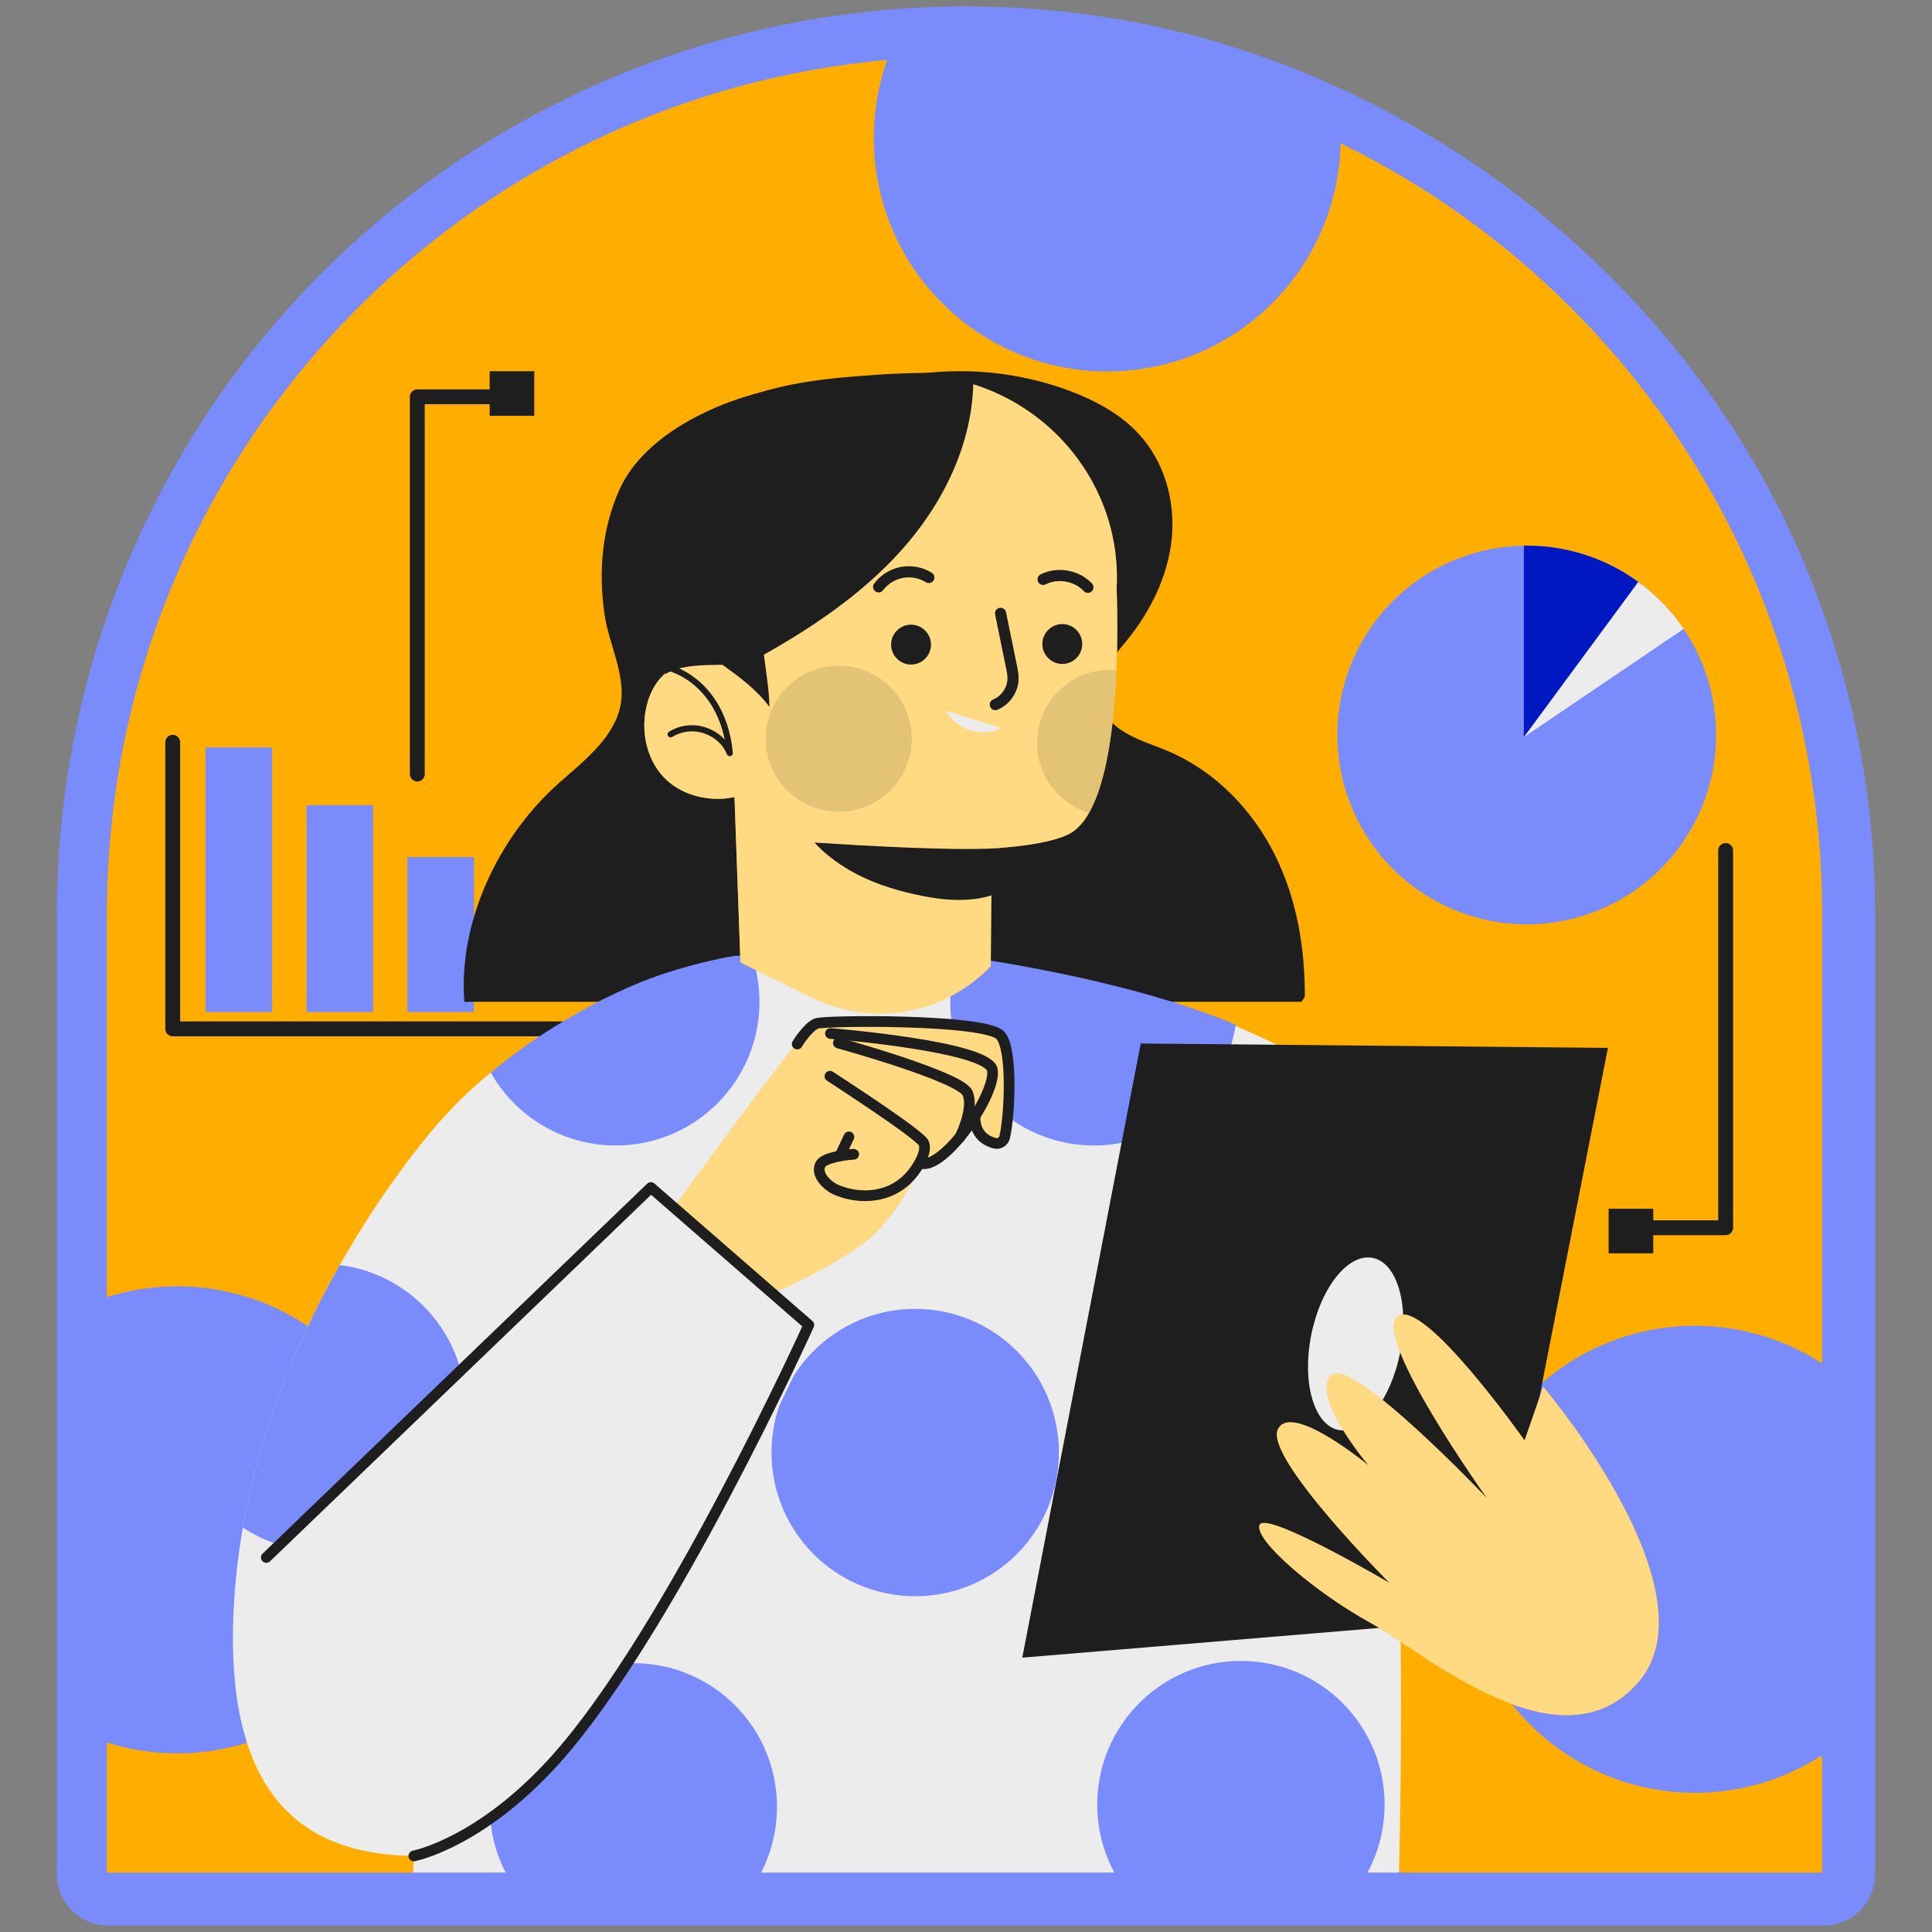 <svg width="296" height="296" viewBox="0 0 296 296" fill="none" xmlns="http://www.w3.org/2000/svg">
<rect x="0" y="0" width="296" height="296" fill="#808080" stroke="none"/>
<path d="M16.607 295.016C12.246 295.016 8.709 291.48 8.709 287.119V140.274C8.709 79.555 47.507 26.265 105.251 7.669C119.013 3.233 133.396 0.984 148 0.984C155.734 0.984 163.455 1.623 170.947 2.883C217.254 10.672 258.191 42.981 276.404 86.22C276.561 86.579 276.726 86.975 276.875 87.389C283.786 104.162 287.29 121.954 287.29 140.274V287.119C287.29 291.48 283.754 295.017 279.393 295.017H16.607V295.016Z" fill="#7A8BFC"/>
<path d="M279.166 140.054V209.271L264.831 239.291L279.166 269.311V286.898H214.873L141.616 264.83L63.429 286.898H16.38V267.07L32.961 233.018L16.38 198.518V140.054C16.38 81.55 54.602 31.983 107.446 14.965C116.541 12.03 126.083 10.069 135.927 9.187C139.823 8.845 144.783 24 148.784 24C156.155 24 163.698 24.607 170.739 25.792C183.44 27.885 194.208 16.465 205.395 21.954C218.543 28.363 230.455 36.918 240.681 47.145C264.451 70.916 279.166 103.767 279.166 140.054Z" fill="#FFAE00"/>
<path d="M205.395 21.954C204.973 41.342 189.127 56.911 169.648 56.911C149.892 56.911 133.875 40.907 133.875 21.138C133.875 16.953 134.598 12.925 135.928 9.187C139.824 8.845 143.773 8.661 147.773 8.661C155.144 8.661 162.37 9.266 169.411 10.45C182.112 12.543 194.207 16.465 205.395 21.954Z" fill="#7A8BFC"/>
<path d="M62.932 232.844C62.932 252.613 46.915 268.63 27.159 268.63C23.395 268.63 19.775 268.051 16.38 266.971V198.728C19.776 197.649 23.395 197.07 27.159 197.07C46.915 197.07 62.932 213.088 62.932 232.844Z" fill="#7A8BFC"/>
<path d="M279.166 208.889V268.907C273.572 272.553 266.886 274.672 259.7 274.672C239.944 274.672 223.927 258.654 223.927 238.899C223.927 219.143 239.944 203.125 259.7 203.125C266.886 203.124 273.572 205.243 279.166 208.889Z" fill="#7A8BFC"/>
<path d="M26.464 113.723V157.633H87.4" stroke="#1E1E1F" stroke-width="2.277" stroke-miterlimit="10" stroke-linecap="round" stroke-linejoin="round"/>
<path d="M41.698 114.507H31.505V155.056H41.698V114.507Z" fill="#7A8BFC"/>
<path d="M57.156 123.356H46.963V155.057H57.156V123.356Z" fill="#7A8BFC"/>
<path d="M72.615 131.31H62.421V155.057H72.615V131.31Z" fill="#7A8BFC"/>
<path d="M71.142 153.489H199.392C199.47 153.489 199.83 152.752 199.908 152.752C199.958 145.242 198.669 137.632 195.269 130.862C191.87 124.092 186.243 118.207 179.075 115.129C176.87 114.183 174.529 113.497 172.468 112.289C170.407 111.081 168.596 109.202 168.285 106.91C167.836 103.606 170.492 100.766 172.632 98.135C176.322 93.598 178.97 88.177 179.526 82.454C180.083 76.732 178.407 70.716 174.409 66.422C171.61 63.414 167.835 61.369 163.915 59.896C156.03 56.933 147.277 56.116 138.941 57.565C131.384 58.879 127.461 58.102 119.885 59.397C110.79 60.953 98.836 66.251 94.896 75.03C92.198 81.04 91.67 87.762 92.632 94.225C93.275 98.545 95.736 103.132 95.157 107.506C94.469 112.693 89.731 116.353 85.711 119.899C76.307 128.192 70.198 141.294 71.142 153.489Z" fill="#1E1E1F"/>
<path d="M214.345 286.899H209.272L190.678 275.137L170.851 286.899H116.636L95.353 276.705L77.543 286.899H63.288L63.407 284.346C47.073 284.175 33.964 275.896 35.873 245.229C35.978 243.505 36.136 241.767 36.333 240.057C36.57 238.043 36.86 236.029 37.202 234.029C37.807 230.554 38.584 227.105 39.519 223.697C40.901 218.682 42.612 213.76 44.613 208.956C46.442 204.573 48.495 200.296 50.759 196.136C51.181 195.36 51.615 194.596 52.049 193.82C53.642 191.017 55.326 188.253 57.09 185.555C58.893 182.817 60.775 180.132 62.762 177.513C64.105 175.749 65.487 174.025 66.921 172.327C68.567 170.537 70.185 168.747 71.989 167.089C73.029 166.141 74.095 165.22 75.187 164.325C80.841 159.691 87.152 161.296 94.262 157.942C101.119 154.706 108.745 146.436 115.948 145.945C116.926 145.878 117.903 145.844 118.877 145.844C128.52 145.844 136.998 146.438 146.641 146.438C146.641 146.438 146.681 146.438 146.746 146.451C147.023 146.491 156.481 157.259 157.941 157.522C169.517 159.608 178.532 152.657 189.313 157.186C191.111 157.942 192.897 158.747 194.671 159.609C197.609 161.037 200.532 162.609 202.897 164.863C207.611 169.354 208.839 177.432 209.975 183.58C210.08 184.133 210.172 184.698 210.277 185.277C214.076 206.185 214.581 227.925 214.581 249.138C214.581 249.954 214.595 250.757 214.595 251.56C214.753 267.183 214.503 280.516 214.345 286.899Z" fill="#ECECED"/>
<path d="M140.215 244.557C152.371 244.557 162.226 234.702 162.226 222.546C162.226 210.389 152.371 200.535 140.215 200.535C128.059 200.535 118.204 210.389 118.204 222.546C118.204 234.702 128.059 244.557 140.215 244.557Z" fill="#7A8BFC"/>
<path d="M189.337 156.98C187.666 167.47 178.571 175.499 167.608 175.499C155.446 175.499 145.588 165.64 145.588 153.492C145.588 151.031 145.996 148.662 146.746 146.451C148.51 146.674 171.898 149.728 189.337 156.98Z" fill="#7A8BFC"/>
<path d="M116.356 153.492C116.356 165.64 106.497 175.499 94.349 175.499C86.123 175.499 78.963 170.997 75.186 164.325C78.739 161.389 82.517 158.718 86.491 156.362C91.572 153.335 97.034 150.624 102.693 148.86C105.918 147.846 109.208 147.03 112.538 146.438H115.197C115.948 148.649 116.356 151.031 116.356 153.492Z" fill="#7A8BFC"/>
<path d="M71.33 215.655C71.33 227.816 61.471 237.661 49.31 237.661C44.835 237.661 40.676 236.332 37.201 234.028C37.806 230.553 38.583 227.105 39.518 223.696C40.899 218.682 42.611 213.759 44.612 208.955C46.441 204.572 48.494 200.295 50.758 196.136C51.18 195.359 51.614 194.596 52.048 193.819C62.92 195.162 71.33 204.428 71.33 215.655Z" fill="#7A8BFC"/>
<path d="M119.041 276.818C119.041 280.45 118.159 283.885 116.606 286.899H77.476C76.173 284.386 75.344 281.582 75.107 278.607C75.094 278.515 75.081 278.41 75.081 278.304C75.042 277.818 75.028 277.317 75.028 276.817C75.028 264.971 84.373 255.324 96.1 254.837C96.206 254.823 96.324 254.823 96.443 254.823C96.64 254.81 96.838 254.81 97.035 254.81C109.196 254.811 119.041 264.656 119.041 276.818Z" fill="#7A8BFC"/>
<path d="M212.134 276.475C212.134 280.239 211.186 283.793 209.502 286.899H170.741C169.056 283.793 168.108 280.239 168.108 276.475C168.108 264.327 177.967 254.469 190.115 254.469C202.276 254.469 212.134 264.327 212.134 276.475Z" fill="#7A8BFC"/>
<path d="M214.029 227.277C212.805 227.487 211.554 227.592 210.278 227.592C198.13 227.592 188.271 217.734 188.271 205.573C188.271 193.53 197.972 183.737 209.975 183.58C212.186 195.504 213.397 211.39 214.029 227.277Z" fill="#7A8BFC"/>
<path d="M171.078 90.185C171.096 89.797 171.114 89.409 171.12 89.021C171.307 76.675 164.157 65.883 153.64 60.69C149.512 58.661 144.871 57.489 139.95 57.414C122.471 57.149 108.086 70.871 107.825 88.063C107.767 91.919 108.691 95.365 109.688 99.049C110.01 99.931 110.388 100.79 110.792 101.636C109.546 101.325 108.267 101.158 106.987 101.243C105.055 101.371 103.129 102.067 101.701 103.375C100.223 104.731 99.362 106.656 98.964 108.621C98.179 112.503 99.233 116.851 102.149 119.529C104.362 121.561 107.456 122.49 110.458 122.384C111.154 122.36 111.845 122.258 112.528 122.12L113.439 147.461L124.532 152.882C133.705 157.365 144.723 155.408 151.791 148.041L151.883 137.047L151.936 130.002C157.045 129.664 161.337 128.994 163.72 127.808C171.455 123.956 171.402 99.358 171.078 90.185Z" fill="#FFAE00"/>
<g opacity="0.73">
<path d="M171.078 90.185C171.096 89.797 171.114 89.409 171.12 89.021C171.307 76.675 164.157 65.883 153.64 60.69C149.512 58.661 144.871 57.489 139.95 57.414C122.471 57.149 108.086 70.871 107.825 88.063C107.767 91.919 108.691 95.365 109.688 99.049C110.01 99.931 110.388 100.79 110.792 101.636C109.546 101.325 108.267 101.158 106.987 101.243C105.055 101.371 103.129 102.067 101.701 103.375C100.223 104.731 99.362 106.656 98.964 108.621C98.179 112.503 99.233 116.851 102.149 119.529C104.362 121.561 107.456 122.49 110.458 122.384C111.154 122.36 111.845 122.258 112.528 122.12L113.439 147.461L124.532 152.882C133.705 157.365 144.723 155.408 151.791 148.041L151.883 137.047L151.936 130.002C157.045 129.664 161.337 128.994 163.72 127.808C171.455 123.956 171.402 99.358 171.078 90.185Z" fill="#FFEAB2"/>
</g>
<path d="M153.295 93.968C153.849 96.678 154.404 99.389 154.959 102.099C155.089 102.736 155.22 103.38 155.205 104.029C155.166 105.712 154.051 107.321 152.49 107.949" stroke="#1E1E1F" stroke-width="1.708" stroke-miterlimit="10" stroke-linecap="round" stroke-linejoin="round"/>
<path d="M134.612 89.912C135.473 88.767 136.773 87.962 138.181 87.7C139.589 87.437 141.091 87.721 142.307 88.478" stroke="#1E1E1F" stroke-width="1.708" stroke-miterlimit="10" stroke-linecap="round" stroke-linejoin="round"/>
<path d="M159.815 88.767C162.036 87.64 164.975 88.159 166.675 89.979" stroke="#1E1E1F" stroke-width="1.708" stroke-miterlimit="10" stroke-linecap="round" stroke-linejoin="round"/>
<path d="M144.924 108.91C145.745 110.315 147.104 111.396 148.658 111.878C150.212 112.361 151.945 112.24 153.418 111.547L144.924 108.91Z" fill="#ECECED"/>
<path d="M152.263 137.056C151.331 137.38 150.362 137.603 149.383 137.726C146.366 138.119 143.298 137.709 140.336 137.063C136.766 136.283 133.239 135.14 130.104 133.289C128.329 132.247 126.306 130.801 124.795 129.088C132.269 129.577 145.684 130.344 152.32 129.981L152.263 137.056Z" fill="#1E1E1F"/>
<path d="M142.632 98.868C142.573 100.553 141.158 101.871 139.472 101.812C137.786 101.752 136.468 100.338 136.527 98.652C136.587 96.966 138.002 95.648 139.687 95.707C141.374 95.767 142.692 97.182 142.632 98.868Z" fill="#1E1E1F"/>
<path d="M165.805 98.775C165.746 100.461 164.331 101.779 162.645 101.72C160.959 101.66 159.641 100.245 159.701 98.56C159.76 96.874 161.175 95.556 162.861 95.615C164.547 95.675 165.865 97.089 165.805 98.775Z" fill="#1E1E1F"/>
<g opacity="0.53">
<g opacity="0.24">
<path d="M139.693 113.349C139.6 119.528 134.514 124.462 128.335 124.368C122.155 124.274 117.222 119.189 117.315 113.01C117.409 106.83 122.494 101.896 128.674 101.99C134.853 102.084 139.787 107.169 139.693 113.349Z" fill="#1E1E1F"/>
</g>
<g opacity="0.24">
<path d="M171.046 102.675C170.712 110.623 169.675 119.587 166.844 124.529C162.169 123.13 158.791 118.758 158.868 113.637C158.962 107.464 164.059 102.532 170.232 102.625C170.507 102.629 170.783 102.646 171.046 102.675Z" fill="#1E1E1F"/>
</g>
</g>
<path d="M111.797 115.859C111.609 115.856 111.437 115.741 111.366 115.559C110.79 114.075 109.494 112.9 107.811 112.338C106.22 111.806 104.416 112.018 102.992 112.904C102.771 113.042 102.482 112.972 102.345 112.753C102.209 112.533 102.276 112.243 102.496 112.106C104.156 111.074 106.256 110.828 108.108 111.447C109.268 111.835 110.271 112.477 111.035 113.303C110.623 111.252 109.872 109.367 108.823 107.767C107.277 105.409 105.074 103.664 102.62 102.855C102.373 102.774 102.24 102.508 102.321 102.261C102.402 102.016 102.667 101.88 102.914 101.963C105.568 102.838 107.946 104.717 109.607 107.252C111.096 109.522 112.017 112.323 112.271 115.35C112.291 115.583 112.137 115.795 111.909 115.847C111.872 115.856 111.834 115.859 111.797 115.859Z" fill="#1E1E1F"/>
<path d="M110.699 101.85C113.31 103.738 115.964 105.701 117.88 108.291C117.84 105.652 117.352 102.922 117.037 100.302C125.252 95.676 133.162 90.23 139.222 83.007C145.282 75.783 149.382 66.595 149.114 57.17C144.294 57.068 139.309 57.081 134.498 57.403C125.407 58.011 115.909 58.921 108.257 63.867C106.857 64.772 105.526 65.814 104.483 67.115C102.007 70.201 101.414 74.357 101.12 78.302C100.514 86.453 100.793 95.16 101.963 103.25C104.334 101.842 107.941 101.889 110.699 101.85Z" fill="#1E1E1F"/>
<path d="M102.746 185.683C102.746 185.683 122.895 157.777 124.726 156.915C126.558 156.053 144.767 157.13 144.767 157.13C144.767 157.13 151.017 156.484 153.279 158.639C155.112 160.385 154.47 170.406 154.16 174.147C154.089 174.996 153.227 175.526 152.431 175.223C151.155 174.737 149.571 173.542 149.508 170.598C149.508 170.598 144.013 179.757 141.104 178.248C141.104 178.248 137.548 187.084 131.191 191.285C124.834 195.488 118.261 198.181 118.261 198.181L102.746 185.683Z" fill="#FFAE00"/>
<path opacity="0.73" d="M102.746 185.683C102.746 185.683 122.895 157.777 124.726 156.915C126.558 156.053 144.767 157.13 144.767 157.13C144.767 157.13 151.017 156.484 153.279 158.639C155.112 160.385 154.47 170.406 154.16 174.147C154.089 174.996 153.227 175.526 152.431 175.223C151.155 174.737 149.571 173.542 149.508 170.598C149.508 170.598 144.013 179.757 141.104 178.248C141.104 178.248 137.548 187.084 131.191 191.285C124.834 195.488 118.261 198.181 118.261 198.181L102.746 185.683Z" fill="#FFEAB2"/>
<path d="M122.141 159.959C122.141 159.959 123.757 157.292 125.131 156.807C126.504 156.322 151.044 156.107 153.28 158.639C155.173 160.784 154.709 170.792 153.934 174.199C153.778 174.884 153.099 175.329 152.418 175.157C151.179 174.842 149.32 173.892 149.374 171.03" stroke="#1E1E1F" stroke-width="1.642" stroke-miterlimit="10" stroke-linecap="round" stroke-linejoin="round"/>
<path d="M127.232 158.343C127.232 158.343 151.394 160.282 152.04 163.919C152.687 167.555 144.714 179.165 141.104 178.249" stroke="#1E1E1F" stroke-width="1.642" stroke-miterlimit="10" stroke-linecap="round" stroke-linejoin="round"/>
<path d="M128.444 159.797C128.444 159.797 147.192 164.969 148.242 167.474C149.293 169.979 147.03 174.303 147.03 174.303" stroke="#1E1E1F" stroke-width="1.642" stroke-miterlimit="10" stroke-linecap="round" stroke-linejoin="round"/>
<path d="M127.151 164.889C127.151 164.889 141.05 173.858 141.536 175.152C141.997 176.382 140.961 178.117 140.301 179.112C139.466 180.369 138.324 181.423 136.992 182.134C134.292 183.574 130.853 183.475 128.076 182.268C126.8 181.713 124.883 179.95 125.716 178.379C126.274 177.328 129.764 176.886 130.788 176.848" stroke="#1E1E1F" stroke-width="1.642" stroke-miterlimit="10" stroke-linecap="round" stroke-linejoin="round"/>
<path d="M130.06 174.182L128.687 177.091" stroke="#1E1E1F" stroke-width="1.642" stroke-miterlimit="10" stroke-linecap="round" stroke-linejoin="round"/>
<path d="M63.407 284.345C63.407 284.345 76.721 282.402 94.681 257.325C112.492 232.459 124.589 204.23 124.589 204.23L99.638 181.8L39.906 240.188L63.407 284.345Z" fill="#ECECED"/>
<path d="M40.802 238.619L99.722 181.94L123.917 202.999C123.917 202.999 102.634 250.045 85.16 269.535C73.61 282.418 63.406 284.345 63.406 284.345" stroke="#1E1E1F" stroke-width="1.642" stroke-miterlimit="10" stroke-linecap="round" stroke-linejoin="round"/>
<path d="M156.625 253.966L174.771 159.874L246.349 160.546L229.21 247.917L156.625 253.966Z" fill="#1E1E1F"/>
<path d="M214.51 207.255C215.954 199.973 214.075 193.465 210.312 192.719C206.55 191.973 202.329 197.272 200.885 204.554C199.442 211.836 201.321 218.344 205.083 219.09C208.846 219.836 213.066 214.537 214.51 207.255Z" fill="#ECECED"/>
<path d="M233.579 220.698L236.436 212.464C236.436 212.464 262.983 243.716 251.053 257.662C239.124 271.608 218.121 253.126 209.888 248.589C201.655 244.053 192.182 236.04 192.97 233.661C193.758 231.283 212.913 242.54 212.913 242.54C212.913 242.54 193.758 223.386 195.775 219.017C197.791 214.649 209.72 224.562 209.72 224.562C209.72 224.562 200.983 214.312 203.84 210.784C206.696 207.256 227.867 229.602 227.867 229.602C227.867 229.602 210.225 204.903 214.089 201.711C217.953 198.518 233.579 220.698 233.579 220.698Z" fill="#FFAE00"/>
<path opacity="0.73" d="M233.579 220.698L236.436 212.464C236.436 212.464 262.983 243.716 251.053 257.662C239.124 271.608 218.121 253.126 209.888 248.589C201.655 244.053 192.182 236.04 192.97 233.661C193.758 231.283 212.913 242.54 212.913 242.54C212.913 242.54 193.758 223.386 195.775 219.017C197.791 214.649 209.72 224.562 209.72 224.562C209.72 224.562 200.983 214.312 203.84 210.784C206.696 207.256 227.867 229.602 227.867 229.602C227.867 229.602 210.225 204.903 214.089 201.711C217.953 198.518 233.579 220.698 233.579 220.698Z" fill="#FFEAB2"/>
<path d="M262.926 112.606C262.926 128.624 249.936 141.614 233.918 141.614C217.887 141.614 204.896 128.624 204.896 112.606C204.896 96.72 217.65 83.848 233.47 83.611C233.615 83.598 233.773 83.598 233.918 83.598C240.288 83.598 246.198 85.664 250.989 89.165C251.186 89.297 251.37 89.441 251.568 89.586C254.042 91.481 256.201 93.759 257.952 96.352C261.097 100.984 262.926 106.578 262.926 112.606Z" fill="#7A8BFC"/>
<path d="M251.568 89.586L233.471 112.935V83.611C233.615 83.598 233.774 83.598 233.918 83.598C240.552 83.598 246.685 85.835 251.568 89.586Z" fill="#0017C1"/>
<path d="M257.951 96.352L233.471 112.935L250.989 89.165C251.187 89.297 251.371 89.441 251.568 89.587C254.042 91.482 256.201 93.759 257.951 96.352Z" fill="#ECECED"/>
<path d="M264.383 130.302V188.101H250.605" stroke="#1E1E1F" stroke-width="2.277" stroke-miterlimit="10" stroke-linecap="round" stroke-linejoin="round"/>
<path d="M253.293 185.189H246.46V192.022H253.293V185.189Z" fill="#1E1E1F"/>
<path d="M63.933 118.596V60.796H77.711" stroke="#1E1E1F" stroke-width="2.277" stroke-miterlimit="10" stroke-linecap="round" stroke-linejoin="round"/>
<path d="M75.023 63.709H81.856V56.876H75.023V63.709Z" fill="#1E1E1F"/>
</svg>
